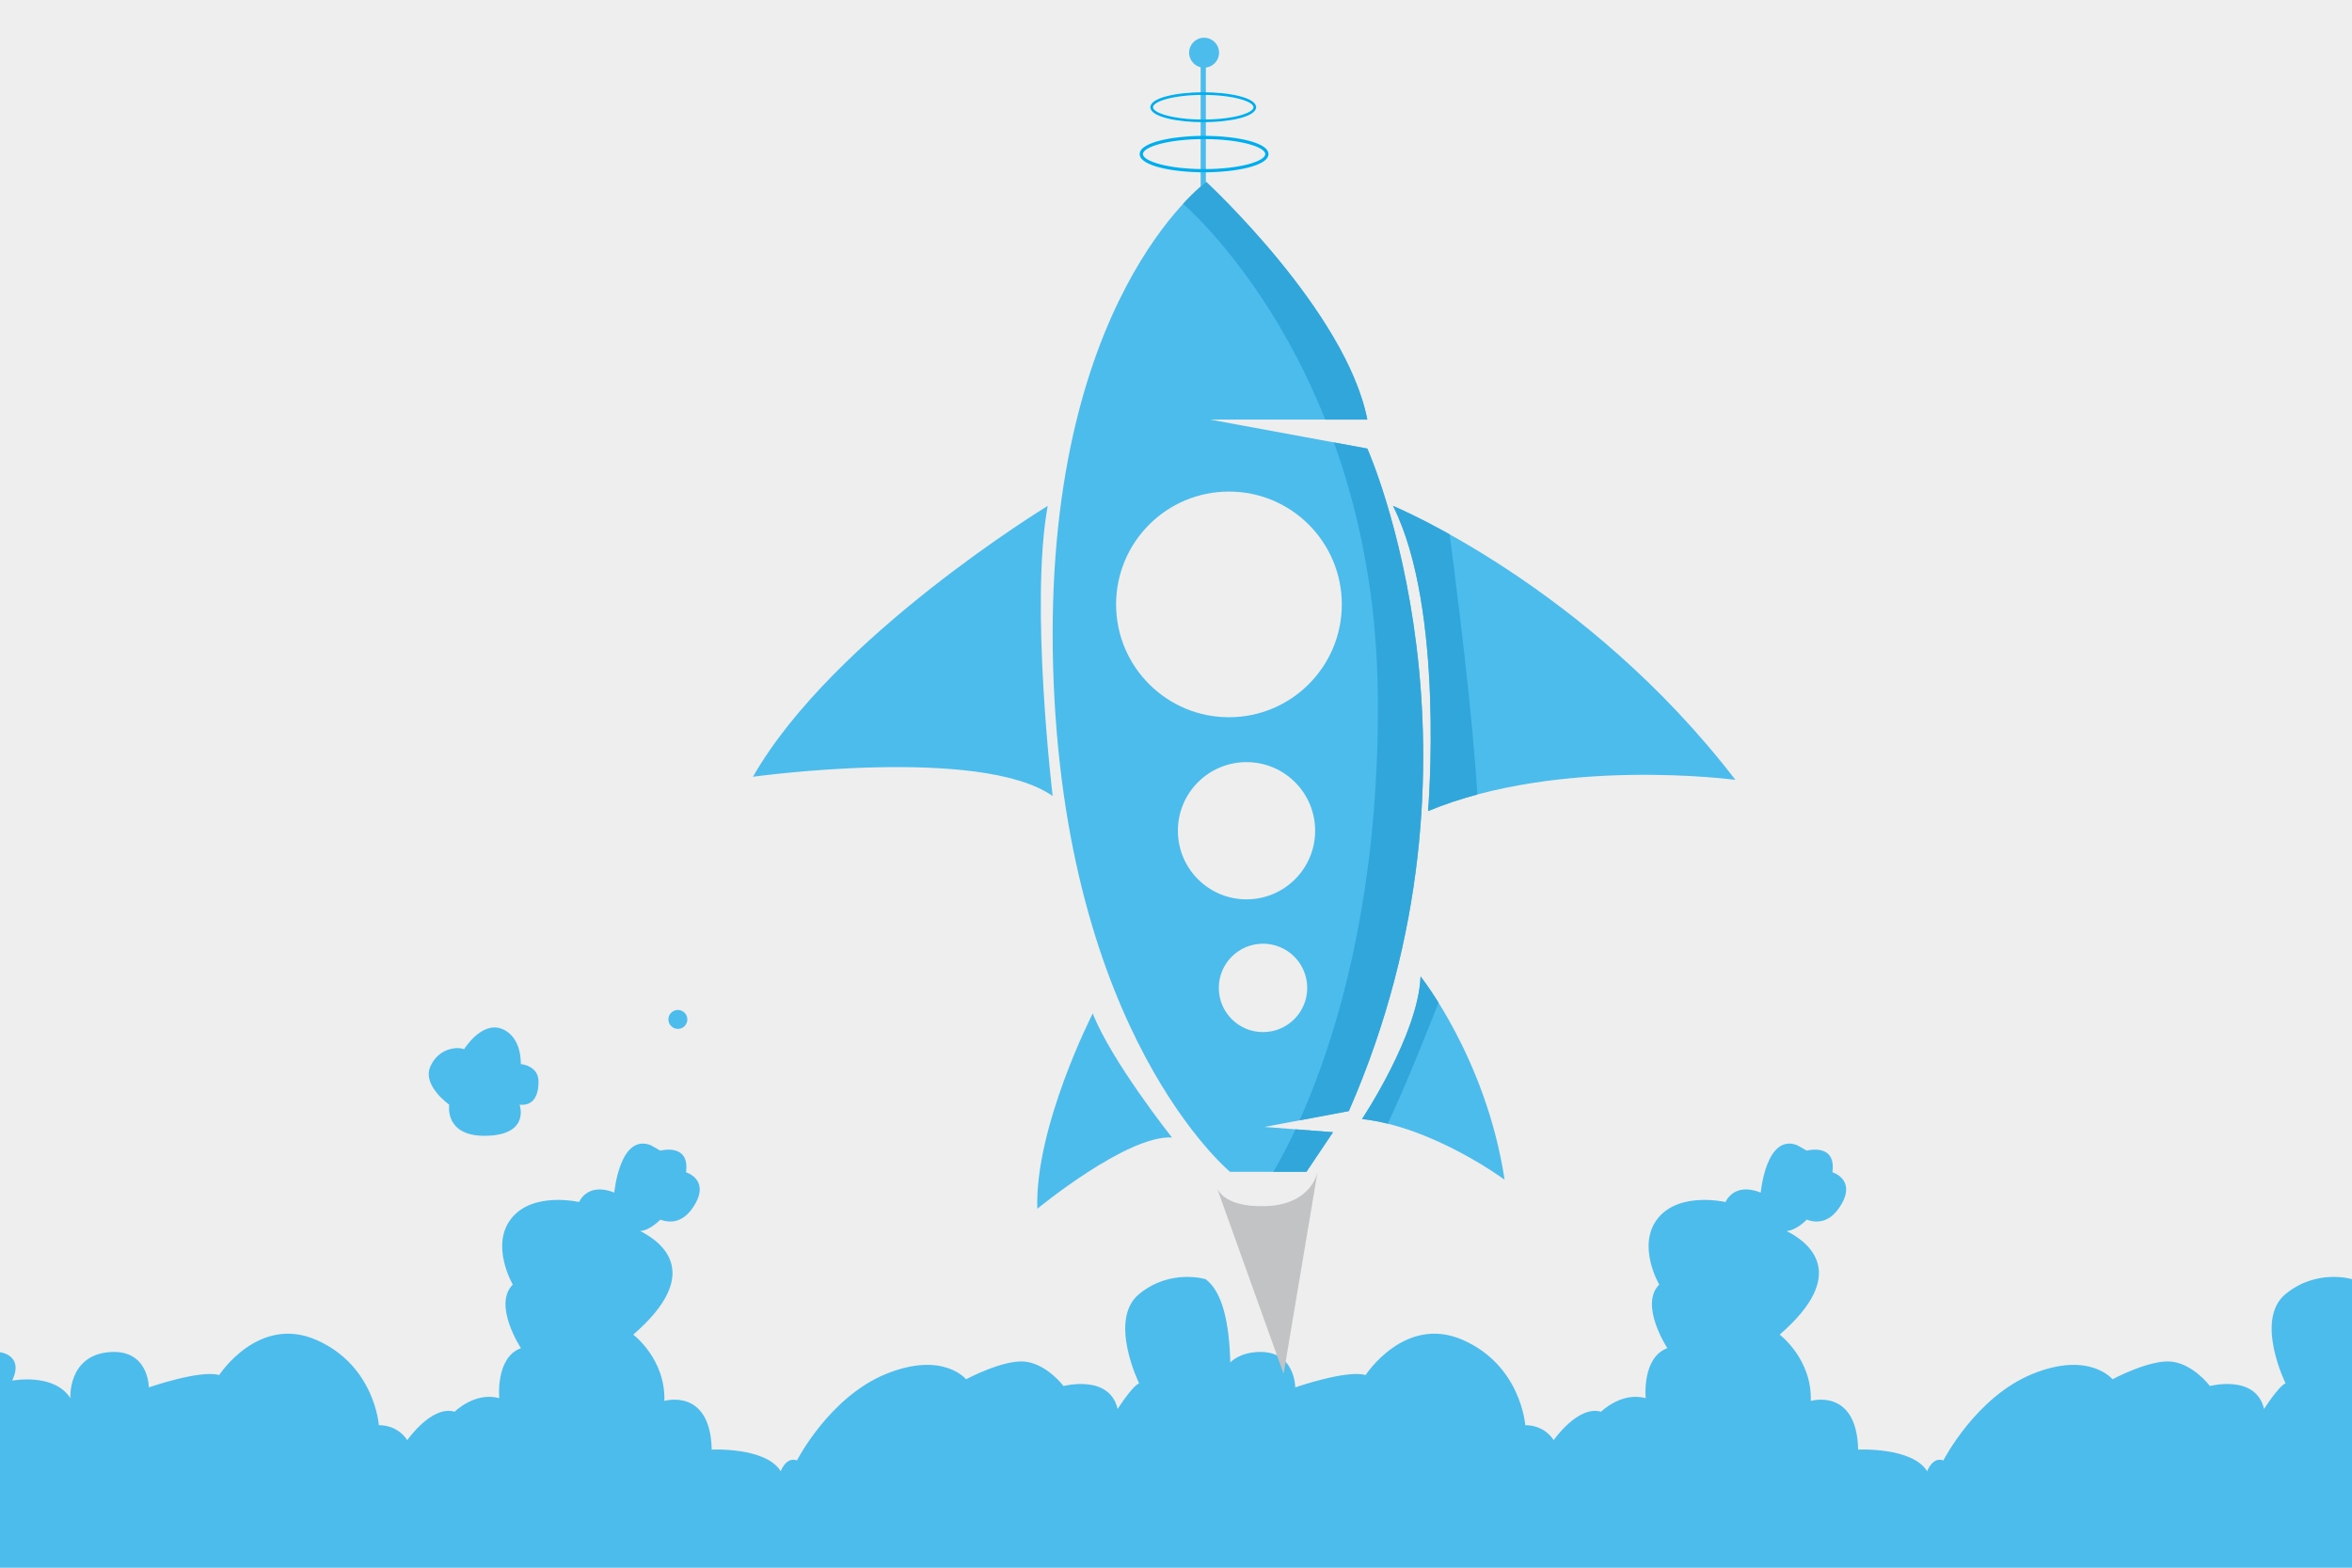 <?xml version="1.0" encoding="utf-8"?>
<!-- Generator: Adobe Illustrator 17.0.0, SVG Export Plug-In . SVG Version: 6.00 Build 0)  -->
<!DOCTYPE svg PUBLIC "-//W3C//DTD SVG 1.1//EN" "http://www.w3.org/Graphics/SVG/1.1/DTD/svg11.dtd">
<svg version="1.1" id="Layer_1" xmlns="http://www.w3.org/2000/svg" xmlns:xlink="http://www.w3.org/1999/xlink" x="0px" y="0px"
	 width="1200px" height="800px" viewBox="0 0 1200 800" enable-background="new 0 0 1200 800" xml:space="preserve">
<g>
	<rect fill="#EEEEEE" width="1200" height="800"/>
	<g>
		<g>
			<circle fill="#4BBCEC" cx="345.857" cy="520.221" r="4.832"/>
			<path fill="#4BBCEC" d="M265.088,563.713c0,0,5.523,15.187-16.568,15.878c-22.091,0.69-19.329-15.878-19.329-15.878
				s-13.807-9.665-9.665-19.329c4.142-9.665,13.807-10.355,17.258-8.974c0,0,8.974-14.497,19.329-10.355
				c10.355,4.142,9.588,17.949,9.588,17.949s9.051,0.657,9.051,8.958S271.301,564.403,265.088,563.713z"/>
		</g>
		<path fill="#4BBCEC" d="M1166.098,660.359c-15.954,13.116,0,45.562,0,45.562c-3.528,1.381-10.969,13.116-10.969,13.116
			c-4.142-17.949-27.613-11.736-27.613-11.736s-8.284-11.045-19.329-12.426c-11.045-1.381-30.375,8.974-30.375,8.974
			s-11.736-14.497-40.73-2.761s-45.562,44.181-45.562,44.181c-5.523-2.071-8.284,5.523-8.284,5.523
			c-7.594-12.426-35.207-11.045-35.207-11.045c-0.69-31.755-24.162-24.852-24.162-24.852c0.69-21.4-15.878-33.826-15.878-33.826
			c35.987-31.153,14.722-47.259,3.509-52.875c5.181-0.327,10.297-5.804,10.297-5.804c2.071,0.69,11.045,4.142,17.949-8.284
			c6.903-12.426-4.832-15.878-4.832-15.878c2.071-15.187-13.116-11.045-13.116-11.045l-4.832-2.761
			c-15.878-6.213-18.639,24.162-18.639,24.162c-13.807-5.523-17.949,4.832-17.949,4.832s-23.471-5.523-34.517,8.284
			c-11.045,13.807,0.69,33.826,0.69,33.826c-10.355,10.355,4.142,32.446,4.142,32.446c-13.116,4.832-11.045,25.542-11.045,25.542
			c-12.426-3.452-22.781,6.903-22.781,6.903c-11.736-3.452-24.162,14.497-24.162,14.497c-5.523-8.284-14.497-7.594-14.497-7.594
			s-2.071-30.375-31.755-43.491c-29.684-13.116-49.704,17.874-49.704,17.874c-9.665-2.836-35.897,6.288-35.897,6.288
			s0-20.02-20.71-17.949c-5.629,0.563-9.616,2.559-12.452,5.16c-0.477-19.597-3.847-35.982-12.599-42.438
			c0,0-17.949-5.523-33.902,7.594c-15.954,13.116,0,45.562,0,45.562c-3.528,1.381-10.969,13.116-10.969,13.116
			c-4.142-17.949-27.613-11.736-27.613-11.736s-8.284-11.045-19.329-12.426c-11.045-1.381-30.375,8.974-30.375,8.974
			s-11.736-14.497-40.73-2.761s-45.562,44.181-45.562,44.181c-5.523-2.071-8.284,5.523-8.284,5.523
			c-7.594-12.426-35.207-11.045-35.207-11.045c-0.69-31.755-24.162-24.852-24.162-24.852c0.69-21.4-15.878-33.826-15.878-33.826
			c35.987-31.153,14.722-47.259,3.509-52.875c5.181-0.327,10.297-5.804,10.297-5.804c2.071,0.69,11.045,4.142,17.949-8.284
			c6.903-12.426-4.832-15.878-4.832-15.878c2.071-15.187-13.116-11.045-13.116-11.045l-4.832-2.761
			c-15.878-6.213-18.639,24.162-18.639,24.162c-13.807-5.523-17.949,4.832-17.949,4.832s-23.471-5.523-34.517,8.284
			c-11.045,13.807,0.69,33.826,0.69,33.826c-10.355,10.355,4.142,32.446,4.142,32.446c-13.116,4.832-11.045,25.542-11.045,25.542
			c-12.426-3.452-22.781,6.903-22.781,6.903c-11.736-3.452-24.162,14.497-24.162,14.497c-5.523-8.284-14.497-7.594-14.497-7.594
			s-2.071-30.375-31.755-43.491s-49.704,17.874-49.704,17.874c-9.665-2.836-35.897,6.288-35.897,6.288s0-20.02-20.71-17.949
			s-19.329,23.471-19.329,23.471c-8.284-13.116-29.684-8.974-29.684-8.974C12.426,691.424,0,690.044,0,690.044V800h584.912h30.175
			H1200V652.766C1200,652.766,1182.051,647.243,1166.098,660.359z"/>
	</g>
	<g display="none">
		<g display="inline">
			<path fill="#C2C3C4" d="M652.422,577.828c24.232-0.884,27.123-18.082,27.123-18.082l-17.904,106.489l-35.523-99.159
				C626.118,567.076,628.19,578.712,652.422,577.828z"/>
			<path fill="#4BBCEC" d="M552.97,456.817c0,0-30.6,59.81-29.209,102.929c0,0,47.292-38.946,70.937-37.555
				C594.698,522.191,562.707,481.854,552.97,456.817z"/>
			<g>
				<defs>
					<path id="SVGID_1_" d="M625.298,540.273c0,0-87.628-72.328-93.192-265.667C526.543,81.267,612.78,18.675,612.78,18.675
						s73.719,68.155,84.847,125.183h-82.889l82.889,15.3c0,0,72.328,161.348-9.736,349.123l-44.51,8.346l36.164,2.782
						l-13.986,20.864H625.298z"/>
				</defs>
				<clipPath id="SVGID_2_">
					<use xlink:href="#SVGID_1_"  overflow="visible"/>
				</clipPath>
				<path clip-path="url(#SVGID_2_)" fill="#4BBCEC" d="M625.298,540.273c0,0-87.628-72.328-93.192-265.667
					C526.543,81.267,612.78,18.675,612.78,18.675s73.719,68.155,84.847,125.183h-82.889l82.889,15.3
					c0,0,72.328,161.348-9.736,349.123l-44.51,8.346l36.164,2.782l-13.986,20.864H625.298z"/>
				<path clip-path="url(#SVGID_2_)" fill="#31A6DA" d="M600.56,30.196c0,0,101.236,85.348,102.63,259.71
					S641.99,550.009,641.99,550.009h54.246c0,0,125.183-315.741,0-470.134L614.171,7.548L600.56,30.196z"/>
			</g>
			<g>
				<defs>
					<path id="SVGID_3_" d="M694.845,512.454c0,0,29.679-44.51,30.835-75.11c0,0,34.538,43.119,44.275,107.101
						C769.955,544.446,732.4,516.627,694.845,512.454z"/>
				</defs>
				<clipPath id="SVGID_4_">
					<use xlink:href="#SVGID_3_"  overflow="visible"/>
				</clipPath>
				<path clip-path="url(#SVGID_4_)" fill="#4BBCEC" d="M694.845,512.454c0,0,29.679-44.51,30.835-75.11
					c0,0,34.538,43.119,44.275,107.101C769.955,544.446,732.4,516.627,694.845,512.454z"/>
				<path clip-path="url(#SVGID_4_)" fill="#31A6DA" d="M746.309,422.044c0,0-34.773,93.192-47.292,109.883
					c-12.518,16.691-19.473-8.346-19.473-8.346l40.672-122.583L746.309,422.044z"/>
			</g>
		</g>
		<circle display="inline" fill="#EEEEEE" cx="624.731" cy="241.27" r="59.459"/>
	</g>
</g>
<g>
	<g>
		<g>
			<rect x="612.571" y="31.818" fill="#4BBCEC" width="2.655" height="76.699"/>
			<path fill="#C2C3C4" d="M645.966,615.489c23.466-0.856,26.266-17.51,26.266-17.51l-17.338,103.122l-34.401-96.024
				C620.494,605.077,622.501,616.346,645.966,615.489z"/>
			<path fill="#4BBCEC" d="M557.526,517.161c0,0-29.633,57.919-28.286,99.675c0,0,45.797-37.715,68.695-36.368
				C597.935,580.469,566.955,541.407,557.526,517.161z"/>
			<path fill="#4BBCEC" d="M534.54,258.171c0,0-109.543,66.693-150.373,138.212c0,0,115.838-16.079,152.905,9.815
				C537.072,406.198,525.354,308.622,534.54,258.171z"/>
			<g>
				<defs>
					<path id="SVGID_5_" d="M627.568,597.979c0,0-84.858-70.042-90.246-257.269c-5.388-187.227,78.124-247.84,78.124-247.84
						s71.389,66.001,82.164,121.226h-80.269l80.269,14.817c0,0,70.042,156.247-9.429,338.086l-43.103,8.082l35.021,2.694
						l-13.544,20.204H627.568z"/>
				</defs>
				<clipPath id="SVGID_6_">
					<use xlink:href="#SVGID_5_"  overflow="visible"/>
				</clipPath>
				<path clip-path="url(#SVGID_6_)" fill="#4BBCEC" d="M627.568,597.979c0,0-84.858-70.042-90.246-257.269
					c-5.388-187.227,78.124-247.84,78.124-247.84s71.389,66.001,82.164,121.226h-80.269l80.269,14.817
					c0,0,70.042,156.247-9.429,338.086l-43.103,8.082l35.021,2.694l-13.544,20.204H627.568z"/>
				<path clip-path="url(#SVGID_6_)" fill="#31A6DA" d="M603.612,104.027c0,0,98.036,82.65,99.386,251.5
					s-59.266,251.881-59.266,251.881h52.531c0,0,121.226-305.759,0-455.272l-79.47-70.042L603.612,104.027z"/>
			</g>
			<g>
				<defs>
					<path id="SVGID_7_" d="M694.916,571.04c0,0,28.741-43.103,29.86-72.736c0,0,33.447,41.756,42.875,103.716
						C767.652,602.02,731.284,575.081,694.916,571.04z"/>
				</defs>
				<clipPath id="SVGID_8_">
					<use xlink:href="#SVGID_7_"  overflow="visible"/>
				</clipPath>
				<path clip-path="url(#SVGID_8_)" fill="#4BBCEC" d="M694.916,571.04c0,0,28.741-43.103,29.86-72.736
					c0,0,33.447,41.756,42.875,103.716C767.652,602.02,731.284,575.081,694.916,571.04z"/>
				<path clip-path="url(#SVGID_8_)" fill="#31A6DA" d="M744.753,483.488c0,0-33.674,90.246-45.797,106.41
					c-12.123,16.163-18.857-8.082-18.857-8.082l39.386-118.708L744.753,483.488z"/>
			</g>
			<g>
				<defs>
					<path id="SVGID_9_" d="M728.604,413.894c0,0,8.688-102.912-17.879-155.723c0,0,98.582,40.704,174.68,139.798
						C885.404,397.97,795.984,385.944,728.604,413.894z"/>
				</defs>
				<clipPath id="SVGID_10_">
					<use xlink:href="#SVGID_9_"  overflow="visible"/>
				</clipPath>
				<path clip-path="url(#SVGID_10_)" fill="#4BBCEC" d="M728.604,413.894c0,0,8.688-102.912-17.879-155.723
					c0,0,98.582,40.704,174.68,139.798C885.404,397.97,795.984,385.944,728.604,413.894z"/>
				<path clip-path="url(#SVGID_10_)" fill="#31A6DA" d="M731.34,213.076c0,0,28.075,189.963,22.469,229.85s-40.7,4.041-40.7,4.041
					l-45.498-245.15L731.34,213.076z"/>
			</g>
		</g>
		<circle fill="#EEEEEE" cx="627.018" cy="308.428" r="57.58"/>
		<circle fill="#EEEEEE" cx="635.975" cy="423.93" r="35.018"/>
		<circle fill="#EEEEEE" cx="644.394" cy="504.132" r="22.559"/>
	</g>
	<circle fill="#4BBCEC" cx="614.328" cy="26.879" r="7.633"/>
	<g>
		<path fill="#00AEEF" d="M613.899,62.349c-13.078,0-26.977-2.675-26.977-7.633s13.899-7.632,26.977-7.632
			c13.078,0,26.976,2.674,26.976,7.632S626.977,62.349,613.899,62.349z M613.899,48.431c-15.105,0-25.63,3.312-25.63,6.285
			c0,2.973,10.525,6.286,25.63,6.286c15.103,0,25.629-3.313,25.629-6.286C639.528,51.743,629.002,48.431,613.899,48.431z"/>
	</g>
	<g>
		<path fill="#00AEEF" d="M614.328,87.924c-15.928,0-32.856-3.258-32.856-9.297c0-6.038,16.928-9.296,32.856-9.296
			s32.856,3.258,32.856,9.296C647.183,84.666,630.256,87.924,614.328,87.924z M614.328,70.973c-18.396,0-31.215,4.033-31.215,7.654
			c0,3.621,12.82,7.656,31.215,7.656s31.214-4.034,31.214-7.656C645.542,75.006,632.723,70.973,614.328,70.973z"/>
	</g>
</g>
</svg>
